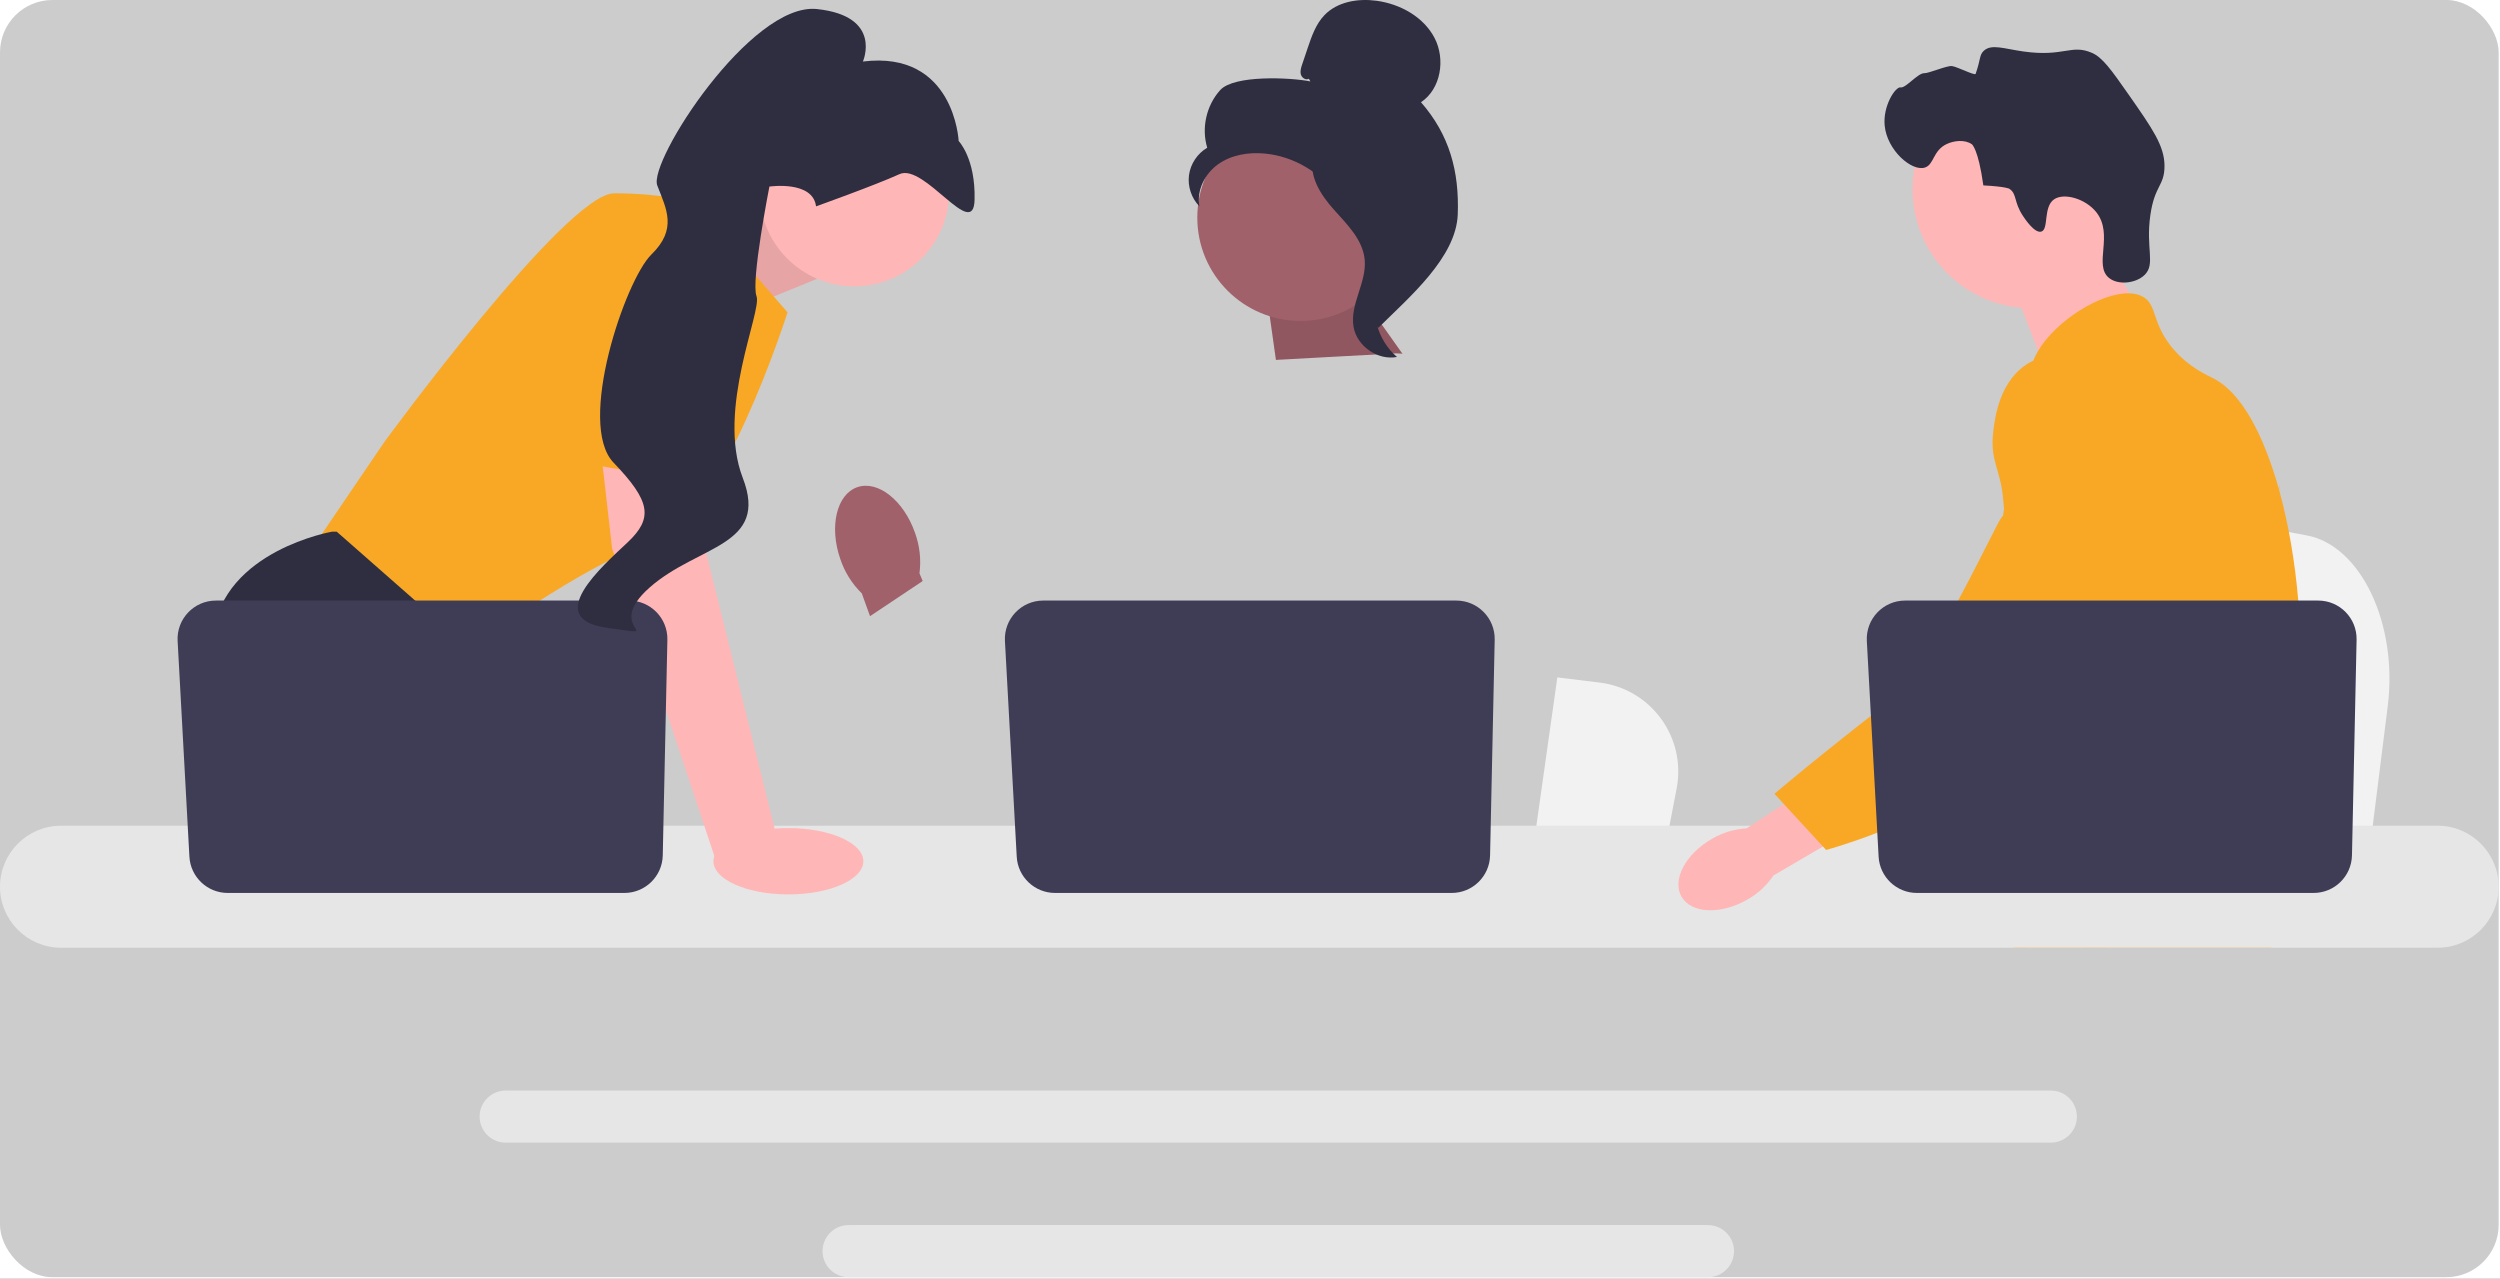 <svg  viewBox="0 0 477 244" fill="none" xmlns="http://www.w3.org/2000/svg">
<rect width="477" height="244" fill="#1E1E1E"/>
<rect width="1440" height="2984" transform="translate(-188 -1277)" fill="white"/>
<g clip-path="url(#clip0_0_1)">
<rect width="476.746" height="243.687" rx="10" fill="black" fill-opacity="0.2"/>
<path d="M455.582 134.724L454.089 146.616L450.382 176.153H375.922C376.503 169.533 377.298 160.004 378.147 149.717C378.231 148.69 378.319 147.656 378.403 146.616C380.532 120.758 382.862 91.497 382.862 91.497L392.651 93.32L411.644 96.852L419.383 98.29L440.108 102.149C450.441 104.069 457.549 119.031 455.582 134.724Z" fill="#F2F2F2"/>
<path d="M399.262 43.647L408.419 59.67L390.82 72.143L383.312 52.447L399.262 43.647Z" fill="#FFB6B6"/>
<path d="M387.606 58.806C400.134 58.806 410.29 48.65 410.29 36.121C410.29 23.593 400.134 13.437 387.606 13.437C375.078 13.437 364.922 23.593 364.922 36.121C364.922 48.65 375.078 58.806 387.606 58.806Z" fill="#FFB6B6"/>
<path d="M385.974 41.193C384.173 38.451 384.88 37.018 383.372 36.01C383.372 36.01 382.765 35.605 378.422 35.374C377.45 28.375 376.236 27.527 376.236 27.527C374.837 26.549 372.761 26.866 371.469 27.465C368.738 28.73 369.054 31.463 367.215 31.986C364.675 32.708 360.052 28.636 359.597 23.973C359.225 20.17 361.676 16.476 362.647 16.671C363.611 16.865 365.918 13.919 367.164 13.965C368.015 13.996 371.491 12.485 372.426 12.603C373.447 12.732 376.814 14.489 376.954 14.088C377.929 11.298 377.643 10.524 378.47 9.726C379.936 8.312 382.334 9.297 386.096 9.826C393.837 10.913 395.188 8.361 399.155 10.091C401.159 10.965 402.836 13.322 406.108 18C410.683 24.542 412.971 27.813 412.986 31.628C413.001 35.52 411.117 35.273 410.289 41.033C409.368 47.445 411.325 50.377 409.187 52.46C407.534 54.07 404.175 54.452 402.41 53.039C399.388 50.62 403.343 44.782 399.998 40.517C397.946 37.899 393.818 36.734 391.926 38.029C389.788 39.492 390.966 43.787 389.463 44.194C388.175 44.543 386.288 41.67 385.974 41.193Z" fill="#2F2E41"/>
<path d="M438.817 130.536C438.184 141.354 435.671 144.77 434.791 157.546C434.599 160.351 434.483 163.607 434.483 167.49C434.483 168.48 434.489 169.437 434.489 170.372C434.489 172.363 434.45 174.244 434.219 176.153C434.043 177.676 433.741 179.211 433.24 180.828H384.384C384.378 180.817 384.378 180.806 384.372 180.795C384.087 179.552 383.905 178.364 383.768 177.225C383.724 176.862 383.685 176.505 383.652 176.153C383.608 175.74 383.569 175.333 383.531 174.932C383.383 173.331 383.234 171.819 382.882 170.372C382.409 168.376 381.551 166.495 379.791 164.68C379.071 163.937 378.35 163.36 377.646 162.854C377.509 162.76 377.377 162.667 377.239 162.573C375.292 161.237 373.45 160.274 371.855 157.546C371.827 157.508 371.805 157.464 371.783 157.425C371.508 156.947 370.793 155.693 370.276 154.021C369.731 152.283 369.402 150.099 369.996 147.866C371.409 142.575 376.645 142.047 380.924 136.701C381.386 136.124 381.843 135.486 382.277 134.776C384.213 131.63 384.736 128.858 385.352 125.564C385.45 125.03 385.538 124.502 385.61 123.991C385.665 123.606 385.715 123.226 385.753 122.852C386.094 119.712 385.929 117.006 385.528 114.586C384.219 106.66 380.358 101.754 383.086 94.643C383.944 92.41 385.159 90.732 386.386 89.297C388.981 86.255 391.649 84.281 391.187 80.354C390.719 76.394 387.716 75.849 387.381 72.39C387.211 70.641 387.783 68.798 388.855 66.989V66.983C392.287 61.159 400.856 55.796 406.301 55.967C407.308 55.994 408.199 56.22 408.941 56.654C411.631 58.238 410.509 61.698 414.628 66.549C417.691 70.151 421.156 71.592 422.471 72.274C427.68 74.991 431.915 83.005 434.791 93.251C434.813 93.328 434.835 93.405 434.857 93.488C436.634 99.906 437.888 107.194 438.509 114.586C438.773 117.715 438.927 120.861 438.96 123.974C438.988 126.46 438.933 128.616 438.817 130.536Z" fill="#F9A826"/>
<path d="M402.232 167.6L401.237 170.372L400.61 172.11L399.157 176.153L397.475 180.828H386.656L388.471 176.153L389.313 173.975L390.71 170.372L393.053 164.322L402.232 167.6Z" fill="#FFB6B6"/>
<path d="M434.963 92.305C434.935 92.663 434.897 93.059 434.858 93.488C434.429 97.855 433.417 105.67 431.938 114.586C431.157 119.288 430.244 124.299 429.215 129.276C427.004 140.017 424.254 150.594 421.147 157.546C420.591 158.8 420.019 159.933 419.436 160.934C418.991 161.699 418.523 162.452 418.034 163.195C416.45 165.631 414.673 167.941 412.831 170.097C412.759 170.191 412.677 170.279 412.594 170.372C412.297 170.724 411.989 171.071 411.681 171.417C410.174 173.117 408.634 174.701 407.144 176.153C405.329 177.924 403.579 179.491 402.012 180.828H384.445L384.374 180.795L381.844 179.673C381.844 179.673 382.564 178.826 383.769 177.225C384.016 176.901 384.28 176.543 384.566 176.153C384.918 175.674 385.298 175.146 385.704 174.574C386.552 173.375 387.514 171.967 388.548 170.372C390.55 167.287 392.832 163.492 395.137 159.097C395.401 158.586 395.671 158.069 395.94 157.546C395.946 157.53 395.957 157.513 395.962 157.497C396.419 156.606 396.87 155.687 397.321 154.752C401.143 146.799 402.238 140.199 402.551 138.06C402.991 135.035 403.602 130.805 403.437 126.152C403.327 123.083 402.881 119.838 401.82 116.615V116.61C401.6 115.933 401.352 115.257 401.072 114.586C400.571 113.381 399.977 112.193 399.273 111.022C396.166 105.863 393.641 105.648 391.634 100.027C391.04 98.361 389.692 94.599 390.104 90.628V90.622C390.154 90.133 390.237 89.638 390.347 89.142V89.137C390.374 89 390.413 88.857 390.451 88.719C390.765 87.504 391.282 86.299 392.068 85.155C393.603 82.933 395.698 81.613 397.574 80.827L397.579 80.821C399.746 79.919 401.616 79.727 401.979 79.694C410.015 78.979 416.246 85.733 419.651 89.423C420.965 90.847 422.17 92.041 423.27 93.014C431.833 100.66 434.182 95.775 434.792 93.251C434.885 92.861 434.935 92.525 434.963 92.305Z" fill="#F9A826"/>
<path d="M434.988 92.019C434.988 92.047 434.983 92.14 434.961 92.294C434.972 92.212 434.978 92.129 434.983 92.052C434.983 92.036 434.983 92.025 434.988 92.019Z" fill="#F9A826"/>
<path d="M391.307 208.075H96.48C93.741 208.075 91.508 210.302 91.508 213.041C91.508 215.786 93.741 218.013 96.48 218.013H391.307C394.046 218.013 396.274 215.786 396.274 213.041C396.274 210.302 394.046 208.075 391.307 208.075Z" fill="#E6E6E6"/>
<path d="M325.881 233.749H161.904C159.165 233.749 156.938 235.976 156.938 238.715C156.938 241.454 159.165 243.687 161.904 243.687H325.881C328.62 243.687 330.853 241.454 330.853 238.715C330.853 235.976 328.62 233.749 325.881 233.749Z" fill="#E6E6E6"/>
<path d="M129.289 44.701L147.87 36.881L155.84 53.219L136.314 61.189L129.289 44.701Z" fill="#FFB6B6"/>
<path opacity="0.1" d="M129.289 44.701L147.87 36.881L155.84 53.219L136.314 61.189L129.289 44.701Z" fill="black"/>
<path d="M131.931 38.475L150.262 59.595C150.262 59.595 137.51 99.842 124.758 103.429C112.007 107.015 88.496 124.549 88.496 124.549L59.008 105.421L73.353 84.301C73.353 84.301 108.022 36.881 117.187 36.881C126.352 36.881 131.931 38.475 131.931 38.475Z" fill="#F9A826"/>
<path d="M107.163 176.153H64.493L61.795 172.547L50.781 157.822L48.247 154.435C48.247 154.435 38.683 136.902 40.675 120.962C42.668 105.023 63.389 101.436 63.389 101.436H64.242L89.61 123.728L88.096 144.473L96.129 157.822L107.163 176.153Z" fill="#2F2E41"/>
<path d="M73.23 176.153H61.793V159.217L73.23 176.153Z" fill="#2F2E41"/>
<path d="M319.903 150.442L318.481 157.822L314.95 176.153H244.023C244.577 172.044 245.334 166.131 246.143 159.747C246.223 159.11 246.307 158.468 246.386 157.822C248.415 141.775 250.634 123.616 250.634 123.616L259.959 124.748L278.05 126.94L285.422 127.832L305.163 130.227C315.006 131.419 321.776 140.703 319.903 150.442Z" fill="#F2F2F2"/>
<path d="M420.279 176.153H381.809C382.394 175.464 382.725 175.065 382.725 175.065L394.257 173.16L418.019 169.239C418.019 169.239 419.103 172.041 420.279 176.153Z" fill="#2F2E41"/>
<path d="M257.101 52.671L273.831 76.331L244.648 77.203L241.516 54.968L257.101 52.671Z" fill="#A0616A"/>
<path opacity="0.1" d="M257.101 52.671L273.831 76.331L244.648 77.203L241.516 54.968L257.101 52.671Z" fill="black"/>
<path d="M174.593 101.693C172.447 95.501 167.512 91.589 163.571 92.955C159.63 94.322 158.177 100.449 160.325 106.644C161.149 109.13 162.557 111.383 164.43 113.213L173.857 139.336L186.021 134.651L175.437 109.396C175.775 106.798 175.486 104.157 174.593 101.693Z" fill="#A0616A"/>
<path d="M287.841 89.637L287.818 113.75L285.575 122.656L280.96 140.974L277.601 157.822L275.098 170.375L274.206 174.858C273.532 175.308 272.863 175.738 272.193 176.153H213.907C210.595 174.164 208.742 172.618 208.742 172.618C208.742 172.618 209.659 171.758 210.707 170.375C212.476 168.04 214.616 164.214 213.305 160.56C213.03 159.795 212.958 158.862 213.042 157.822C213.576 150.96 220.773 139.356 220.773 139.356L219.282 122.134L218.629 114.587L223.236 77.786L238.255 69.055L240.848 68.804L266.443 67.421L277.022 68.031L277.504 68.163L287.841 89.637Z" fill="#CCCCCC"/>
<path d="M288.974 176.153H276.222L275.66 170.375L275.648 170.259L279.259 170.012L288.651 169.371L288.814 172.829L288.942 175.483L288.974 176.153Z" fill="#FFB6B6"/>
<path d="M292.114 95.467L297.471 126.896L293.1 157.822L292.418 162.636L291.215 171.136L290.844 173.75L290.856 174.033L290.948 176.153H275.805L275.247 170.375L275.2 169.857L274.06 158.022L274.04 157.822L271.621 132.726L276.363 114.586L276.714 113.252V113.248L278.777 82.189L277.179 68.075L277.163 67.944C277.195 67.963 277.223 67.983 277.255 68.003C277.338 68.055 277.422 68.107 277.502 68.163C286.81 74.068 292.357 84.429 292.114 95.467Z" fill="#CCCCCC"/>
<path d="M228.662 83.808L222.839 77.785C222.839 77.785 210.373 83.405 209.752 86.523C209.131 89.641 187.122 135.432 187.122 135.432L177.546 109.858L165.082 118.179C165.082 118.179 175.083 157.885 184.436 159.749C193.79 161.613 225.137 112.754 225.137 112.754L228.662 83.808Z" fill="#CCCCCC"/>
<path d="M465.102 157.546H11.638C5.22 157.546 0 162.771 0 169.19C0 175.608 5.22 180.828 11.638 180.828H465.102C471.52 180.828 476.745 175.608 476.745 169.19C476.745 162.771 471.52 157.546 465.102 157.546Z" fill="#E6E6E6"/>
<path d="M285.188 122.067L284.307 163.208C284.221 167.191 280.968 170.375 276.985 170.375H201.303C197.414 170.375 194.203 167.335 193.991 163.451L191.742 122.31C191.512 118.114 194.852 114.587 199.054 114.587H277.866C281.972 114.587 285.276 117.962 285.188 122.067Z" fill="#3F3D56"/>
<path d="M163.009 54.632C173.01 54.632 181.116 46.525 181.116 36.525C181.116 26.525 173.01 18.418 163.009 18.418C153.009 18.418 144.902 26.525 144.902 36.525C144.902 46.525 153.009 54.632 163.009 54.632Z" fill="#FFB6B6"/>
<path d="M132.726 83.903L134.718 105.421L148.267 160.014L136.562 164.117L116.786 104.624L114.055 80.715L132.726 83.903Z" fill="#FFB6B6"/>
<path d="M127.337 122.067L126.455 163.208C126.37 167.191 123.117 170.375 119.133 170.375H43.452C39.562 170.375 36.352 167.335 36.139 163.451L33.89 122.31C33.661 118.114 37.001 114.587 41.203 114.587H120.015C124.121 114.587 127.424 117.962 127.337 122.067Z" fill="#3F3D56"/>
<path d="M150.425 170.653C158.323 170.653 164.725 167.821 164.725 164.328C164.725 160.835 158.323 158.003 150.425 158.003C142.527 158.003 136.125 160.835 136.125 164.328C136.125 167.821 142.527 170.653 150.425 170.653Z" fill="#FFB6B6"/>
<path d="M104.633 87.193L112.802 43.656C112.802 43.656 135.516 40.468 136.313 48.039C137.11 55.61 135.743 92.612 135.743 92.612L104.633 87.193Z" fill="#F9A826"/>
<path d="M155.702 39.372C155.702 39.372 166.903 35.375 171.628 33.224C176.353 31.073 185.739 46.075 185.948 38.152C186.157 30.229 182.913 26.906 182.913 26.906C182.913 26.906 182.104 9.573 164.641 11.74C164.641 11.74 168.482 3.068 155.873 1.727C143.265 0.386 123.649 30.833 125.406 35.384C127.163 39.934 129.268 43.696 124.284 48.561C119.3 53.426 109.968 80.884 117.068 88.273C124.169 95.661 124.635 98.868 119.77 103.464C114.905 108.061 103.405 118.056 115.839 119.791C128.273 121.526 114.701 120.23 123.971 112.077C133.241 103.923 146.767 104.256 141.717 91.174C136.666 78.092 145.441 59.346 144.343 56.502C143.245 53.658 146.803 35.599 146.803 35.599C146.803 35.599 155.083 34.383 155.702 39.372Z" fill="#2F2E41"/>
<path d="M248.156 61.235C259.042 61.235 267.867 52.41 267.867 41.524C267.867 30.638 259.042 21.814 248.156 21.814C237.27 21.814 228.445 30.638 228.445 41.524C228.445 52.41 237.27 61.235 248.156 61.235Z" fill="#A0616A"/>
<path d="M249.728 15.025C249.158 15.357 248.394 14.854 248.211 14.219C248.028 13.585 248.241 12.911 248.453 12.285L249.516 9.135C250.27 6.901 251.071 4.589 252.704 2.889C255.17 0.322 259.088 -0.331 262.616 0.142C267.145 0.75 271.615 3.203 273.721 7.259C275.827 11.315 274.93 16.974 271.125 19.505C276.549 25.722 278.439 32.65 278.141 40.895C277.842 49.14 268.857 56.728 262.998 62.537C261.689 61.743 260.5 58.026 261.219 56.676C261.939 55.325 260.908 53.761 261.799 52.517C262.69 51.273 263.436 53.254 262.535 52.017C261.966 51.236 264.185 49.441 263.34 48.974C259.253 46.715 257.893 41.62 255.326 37.718C252.23 33.012 246.93 29.826 241.322 29.297C238.232 29.006 234.969 29.533 232.437 31.327C229.905 33.12 228.265 36.325 228.852 39.373C227.332 37.828 226.575 35.565 226.86 33.417C227.146 31.268 228.468 29.282 230.339 28.189C229.201 24.426 230.176 20.097 232.817 17.186C235.458 14.274 246.171 14.77 250.027 15.536L249.728 15.025Z" fill="#2F2E41"/>
<path d="M250.328 29.411C255.435 29.962 259.122 34.386 262.235 38.471C264.03 40.826 265.91 43.426 265.865 46.386C265.819 49.379 263.818 51.946 262.862 54.782C261.299 59.418 262.822 64.933 266.543 68.11C262.866 68.808 258.892 66.051 258.257 62.363C257.518 58.07 260.773 53.926 260.387 49.587C260.048 45.764 257.035 42.821 254.474 39.963C251.913 37.104 249.507 33.311 250.686 29.659L250.328 29.411Z" fill="#2F2E41"/>
<path d="M326.669 160.038C321.611 162.915 318.995 167.857 320.827 171.075C322.658 174.294 328.243 174.57 333.302 171.692C335.339 170.57 337.078 168.976 338.372 167.044L359.65 154.583L353.59 144.723L333.257 158.054C330.934 158.179 328.675 158.86 326.669 160.038Z" fill="#FFB6B6"/>
<path d="M398.713 68.662C398.077 68.41 392.497 66.298 387.404 69.087C381.553 72.292 380.649 79.607 380.332 82.172C379.6 88.099 381.757 89.428 382.212 95.428C383.064 106.653 385.311 93.847 381.723 98.971C380.481 100.745 367.799 128.23 360.804 133.614C347.201 144.084 338.562 151.458 338.562 151.458L348.424 162.171C348.424 162.171 364.008 158.018 377.781 149.075C391.91 139.901 398.974 135.314 404.439 126.341C404.91 125.568 416.171 106.444 410.123 85.297C408.744 80.474 406.216 71.636 398.713 68.662Z" fill="#F9A826"/>
<path d="M449.637 122.067L448.756 163.208C448.67 167.191 445.417 170.375 441.434 170.375H365.752C361.863 170.375 358.652 167.335 358.44 163.451L356.191 122.31C355.961 118.114 359.302 114.587 363.503 114.587H442.316C446.422 114.587 449.725 117.962 449.637 122.067Z" fill="#3F3D56"/>
</g>
<defs>
<clipPath id="clip0_0_1">
<rect width="476.746" height="243.687" rx="10" fill="white"/>
</clipPath>
</defs>
</svg>
